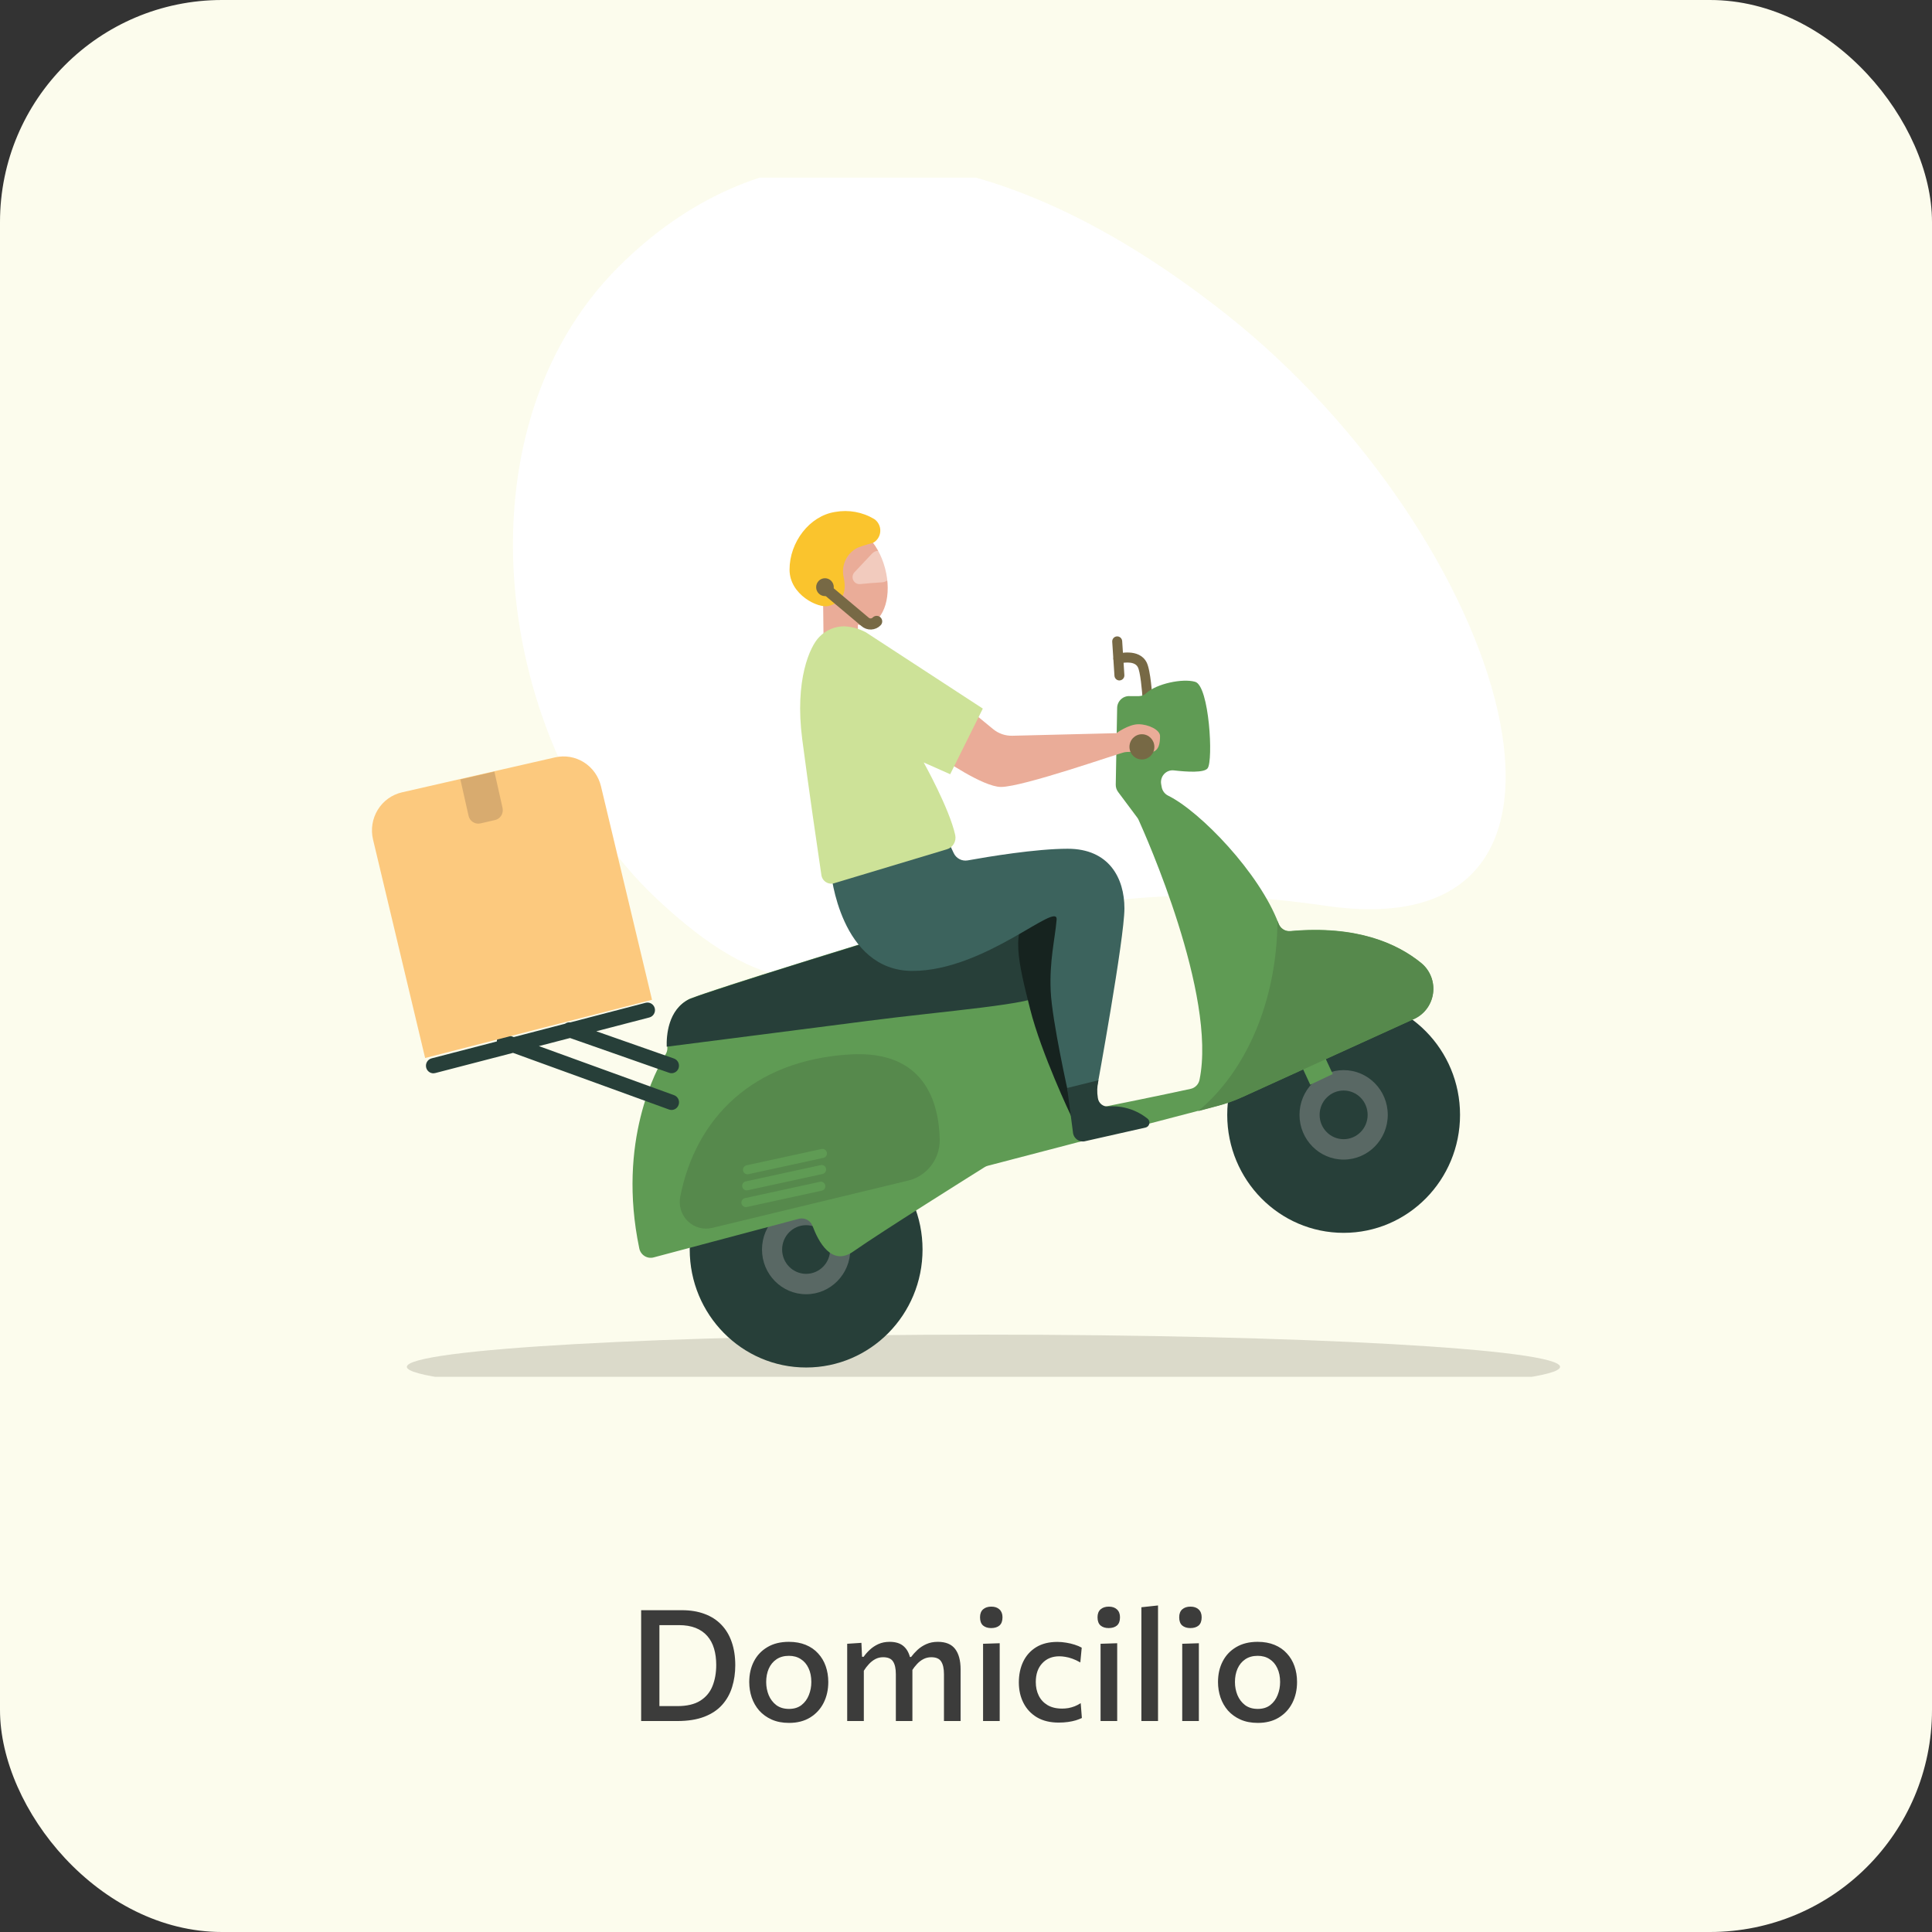 <svg width="174" height="174" viewBox="0 0 174 174" fill="none" xmlns="http://www.w3.org/2000/svg">
<rect x="0" y="0" width="174" height="174" fill="#333333" stroke="none"/>
<rect width="174" height="174" rx="20" fill="#FCFCED"/>
<g clip-path="url(#clip0_496_10532)">
<path d="M58.995 80.804C44.751 67.304 40.674 39.065 55.694 24.045C70.026 9.713 89.732 11.891 110.492 28.349C135.666 48.303 147.382 85.678 119.373 81.574C80.721 75.898 78.916 99.685 58.995 80.804Z" fill="white"/>
<path d="M88.572 126.002C117.252 126.002 140.502 124.703 140.502 123.101C140.502 121.499 117.252 120.2 88.572 120.2C59.892 120.2 36.642 121.499 36.642 123.101C36.642 124.703 59.892 126.002 88.572 126.002Z" fill="#DBDACA"/>
<path d="M103.367 63.635C103.248 63.635 103.134 63.587 103.05 63.502C102.966 63.417 102.919 63.301 102.919 63.181C102.86 62.126 102.69 60.452 102.47 60.075C102.134 59.425 100.855 59.748 100.842 59.752C100.785 59.768 100.725 59.772 100.667 59.765C100.608 59.757 100.552 59.738 100.501 59.709C100.449 59.679 100.404 59.64 100.368 59.593C100.332 59.545 100.305 59.491 100.29 59.434C100.274 59.376 100.27 59.316 100.277 59.257C100.284 59.197 100.303 59.14 100.332 59.088C100.362 59.036 100.401 58.991 100.447 58.954C100.494 58.917 100.547 58.89 100.604 58.874C100.685 58.874 102.582 58.338 103.264 59.648C103.636 60.361 103.775 62.676 103.802 63.13C103.806 63.192 103.797 63.255 103.776 63.313C103.755 63.371 103.723 63.425 103.681 63.47C103.639 63.515 103.588 63.551 103.532 63.575C103.476 63.6 103.415 63.613 103.354 63.612L103.367 63.635Z" fill="#776945"/>
<path d="M100.819 61.284C100.705 61.284 100.594 61.24 100.511 61.161C100.428 61.081 100.377 60.973 100.37 60.857L100.169 57.797C100.161 57.677 100.201 57.559 100.279 57.468C100.357 57.378 100.468 57.323 100.586 57.315C100.645 57.31 100.704 57.318 100.76 57.337C100.816 57.356 100.868 57.386 100.913 57.425C100.957 57.464 100.994 57.512 101.02 57.566C101.046 57.619 101.062 57.678 101.066 57.737L101.263 60.798C101.271 60.918 101.231 61.036 101.153 61.126C101.074 61.216 100.964 61.272 100.846 61.28L100.819 61.284Z" fill="#776945"/>
<path d="M121.01 111.033C126.8 111.033 131.494 106.275 131.494 100.407C131.494 94.538 126.8 89.78 121.01 89.78C115.22 89.78 110.527 94.538 110.527 100.407C110.527 106.275 115.22 111.033 121.01 111.033Z" fill="#273F39"/>
<path d="M121.01 104.435C123.206 104.435 124.985 102.632 124.985 100.407C124.985 98.182 123.206 96.378 121.01 96.378C118.815 96.378 117.036 98.182 117.036 100.407C117.036 102.632 118.815 104.435 121.01 104.435Z" fill="#596864"/>
<path d="M121.01 102.598C122.205 102.598 123.173 101.617 123.173 100.407C123.173 99.196 122.205 98.215 121.01 98.215C119.816 98.215 118.848 99.196 118.848 100.407C118.848 101.617 119.816 102.598 121.01 102.598Z" fill="#273F39"/>
<path d="M118.228 92.83L116.201 93.793L118.002 97.692L120.029 96.73L118.228 92.83Z" fill="#5F9B54"/>
<path d="M72.602 123.16C78.392 123.16 83.086 118.402 83.086 112.534C83.086 106.665 78.392 101.907 72.602 101.907C66.812 101.907 62.118 106.665 62.118 112.534C62.118 118.402 66.812 123.16 72.602 123.16Z" fill="#273F39"/>
<path d="M72.602 116.562C74.797 116.562 76.577 114.758 76.577 112.534C76.577 110.309 74.797 108.505 72.602 108.505C70.407 108.505 68.627 110.309 68.627 112.534C68.627 114.758 70.407 116.562 72.602 116.562Z" fill="#596864"/>
<path d="M72.602 114.725C73.796 114.725 74.764 113.744 74.764 112.533C74.764 111.323 73.796 110.342 72.602 110.342C71.408 110.342 70.44 111.323 70.44 112.533C70.44 113.744 71.408 114.725 72.602 114.725Z" fill="#273F39"/>
<path d="M58.875 113.243L71.938 109.769C72.189 109.703 72.456 109.733 72.686 109.854C72.916 109.975 73.094 110.178 73.185 110.424C73.692 111.788 74.89 114.116 76.873 112.697C79.416 110.915 87.541 105.827 88.68 105.113C88.769 105.058 88.866 105.017 88.967 104.99L109.603 99.602C110.404 99.394 111.186 99.115 111.94 98.77L127.228 91.813C127.706 91.622 128.126 91.307 128.447 90.9C128.767 90.493 128.977 90.007 129.054 89.493C129.132 88.978 129.075 88.451 128.889 87.966C128.703 87.48 128.395 87.052 127.995 86.725C125.824 84.952 122.163 83.31 116.202 83.851C115.975 83.871 115.749 83.814 115.557 83.69C115.366 83.566 115.22 83.381 115.143 83.165C113.434 78.618 108.095 73.084 105.211 71.661C105.066 71.59 104.938 71.487 104.838 71.36C104.738 71.232 104.667 71.083 104.632 70.924C104.61 70.824 104.592 70.724 104.578 70.629C104.548 70.466 104.557 70.298 104.603 70.138C104.648 69.979 104.731 69.833 104.842 69.712C104.954 69.591 105.092 69.498 105.246 69.441C105.399 69.383 105.564 69.364 105.727 69.383C106.884 69.519 108.441 69.615 108.759 69.196C109.284 68.514 108.912 61.785 107.642 61.407C106.503 61.071 104.152 61.585 103.259 62.408C103.08 62.584 102.841 62.687 102.591 62.694H101.757C101.614 62.684 101.47 62.703 101.335 62.751C101.199 62.798 101.074 62.873 100.968 62.97C100.861 63.067 100.775 63.185 100.714 63.316C100.653 63.448 100.618 63.59 100.613 63.735L100.487 70.669C100.483 70.908 100.559 71.14 100.702 71.329L102.43 73.643C102.474 73.703 102.511 73.767 102.542 73.834C103.156 75.198 109.598 89.599 108.033 97.242C107.993 97.444 107.896 97.63 107.753 97.776C107.61 97.922 107.428 98.023 107.23 98.065C104.439 98.674 100.339 99.502 98.298 99.911C98.147 99.942 97.992 99.939 97.842 99.901C97.693 99.864 97.554 99.793 97.435 99.694C97.316 99.596 97.22 99.471 97.154 99.33C97.089 99.189 97.055 99.035 97.055 98.879C97.055 94.332 96.898 79.204 94.911 79.745C92.574 80.386 65.501 88.612 62.141 89.944C60.131 90.917 60.064 93.459 60.104 94.355C60.114 94.567 60.059 94.776 59.947 94.955C59.095 96.319 55.573 102.821 57.57 112.406C57.596 112.551 57.651 112.689 57.732 112.811C57.813 112.933 57.919 113.036 58.041 113.115C58.164 113.194 58.301 113.246 58.445 113.268C58.588 113.29 58.735 113.281 58.875 113.243Z" fill="#5F9B54"/>
<path d="M128.009 86.748C125.838 84.974 122.177 83.333 116.215 83.874C115.989 83.894 115.762 83.837 115.571 83.713C115.379 83.589 115.234 83.404 115.156 83.187C115.125 83.11 115.085 83.028 115.053 82.946C114.995 90.099 112.285 96.428 107.907 100.07L109.616 99.616C110.417 99.407 111.2 99.129 111.953 98.784L127.242 91.827C127.718 91.635 128.136 91.32 128.455 90.913C128.774 90.507 128.983 90.023 129.06 89.51C129.138 88.996 129.082 88.471 128.897 87.987C128.713 87.502 128.406 87.075 128.009 86.748Z" fill="#56894C"/>
<path d="M93.843 89.539C93.843 89.539 97.432 84.024 95.238 81.759C94.243 80.727 89.967 82.619 87.271 82.055C78.299 84.783 64.424 89.057 62.087 89.985C60.158 90.917 60.014 93.281 60.046 94.268C63.549 93.813 72.553 92.677 78.048 91.958C84.983 91.049 93.457 90.444 93.843 89.539Z" fill="#273F39"/>
<path d="M64.155 110.583L81.807 106.322C82.628 106.124 83.356 105.645 83.871 104.967C84.385 104.29 84.654 103.453 84.633 102.598C84.553 99.288 83.288 94.568 76.559 94.964C67.762 95.482 62.652 100.738 61.266 107.768C61.185 108.165 61.205 108.577 61.324 108.964C61.443 109.352 61.656 109.702 61.944 109.983C62.233 110.264 62.587 110.467 62.974 110.571C63.36 110.676 63.767 110.68 64.155 110.583Z" fill="#56894C"/>
<path d="M67.318 105.759C67.225 105.758 67.136 105.726 67.065 105.667C66.993 105.609 66.943 105.527 66.923 105.436C66.901 105.33 66.922 105.22 66.98 105.129C67.038 105.038 67.128 104.974 67.232 104.95L73.988 103.481C74.04 103.47 74.094 103.469 74.146 103.478C74.198 103.488 74.248 103.508 74.292 103.537C74.337 103.566 74.376 103.604 74.406 103.648C74.436 103.692 74.457 103.742 74.468 103.795C74.479 103.848 74.48 103.902 74.47 103.955C74.461 104.008 74.441 104.059 74.411 104.104C74.382 104.15 74.344 104.188 74.3 104.219C74.256 104.249 74.207 104.27 74.154 104.281L67.403 105.75L67.318 105.759Z" fill="#5F9B54"/>
<path d="M67.246 107.209C67.154 107.208 67.065 107.176 66.993 107.117C66.921 107.059 66.871 106.977 66.851 106.886C66.84 106.834 66.839 106.779 66.849 106.726C66.858 106.674 66.878 106.623 66.906 106.578C66.935 106.533 66.972 106.494 67.016 106.463C67.06 106.433 67.109 106.411 67.161 106.4L73.917 104.931C73.968 104.919 74.022 104.918 74.074 104.927C74.126 104.936 74.176 104.956 74.22 104.986C74.264 105.015 74.302 105.053 74.332 105.097C74.362 105.142 74.382 105.192 74.392 105.245C74.403 105.297 74.404 105.352 74.395 105.404C74.385 105.457 74.366 105.508 74.337 105.553C74.308 105.598 74.271 105.637 74.227 105.668C74.184 105.698 74.134 105.72 74.083 105.731L67.331 107.2L67.246 107.209Z" fill="#5F9B54"/>
<path d="M67.174 108.714C67.081 108.713 66.992 108.68 66.92 108.621C66.848 108.561 66.799 108.479 66.779 108.387C66.758 108.282 66.778 108.172 66.836 108.082C66.894 107.991 66.985 107.928 67.089 107.905L73.845 106.436C73.897 106.424 73.95 106.423 74.003 106.432C74.055 106.442 74.105 106.462 74.15 106.491C74.195 106.52 74.233 106.558 74.263 106.603C74.293 106.647 74.314 106.697 74.325 106.75C74.346 106.856 74.325 106.965 74.267 107.056C74.21 107.146 74.119 107.209 74.015 107.232L67.259 108.705L67.174 108.714Z" fill="#5F9B54"/>
<path d="M60.705 98.633L48.535 94.214L51.339 93.486L60.257 96.615C60.327 96.641 60.401 96.655 60.477 96.656C60.616 96.657 60.753 96.614 60.867 96.532C60.981 96.45 61.068 96.335 61.114 96.201C61.142 96.116 61.155 96.026 61.149 95.937C61.144 95.847 61.121 95.76 61.083 95.679C61.044 95.598 60.99 95.526 60.923 95.466C60.857 95.407 60.78 95.361 60.696 95.332L53.703 92.877L58.48 91.636C58.654 91.591 58.803 91.478 58.894 91.322C58.986 91.166 59.013 90.98 58.969 90.803C58.924 90.629 58.812 90.479 58.658 90.387C58.505 90.295 58.321 90.268 58.148 90.312L51.37 92.077C51.2 92.054 51.029 92.098 50.89 92.199L46.274 93.4L45.641 93.168C45.473 93.108 45.288 93.118 45.127 93.195C44.965 93.273 44.841 93.412 44.78 93.582C44.757 93.651 44.745 93.723 44.744 93.795L38.867 95.319C38.695 95.365 38.547 95.478 38.456 95.634C38.366 95.79 38.339 95.975 38.383 96.151C38.419 96.298 38.503 96.428 38.621 96.522C38.739 96.615 38.884 96.665 39.033 96.665C39.089 96.664 39.145 96.656 39.199 96.642L46.206 94.823L60.252 99.925C60.324 99.951 60.4 99.965 60.477 99.966C60.616 99.966 60.752 99.923 60.867 99.841C60.981 99.76 61.067 99.644 61.114 99.511C61.145 99.426 61.159 99.336 61.155 99.246C61.151 99.155 61.13 99.067 61.092 98.985C61.054 98.903 61 98.83 60.934 98.77C60.867 98.709 60.79 98.663 60.705 98.633Z" fill="#273F39"/>
<path d="M78.2 56.258C79.671 55.857 80.347 53.582 79.709 51.176C79.072 48.77 77.362 47.145 75.89 47.545C74.419 47.946 73.743 50.221 74.381 52.627C75.018 55.033 76.728 56.658 78.2 56.258Z" fill="#EAAC98"/>
<path opacity="0.37" d="M78.546 49.848C78.618 49.772 78.705 49.711 78.801 49.669C78.897 49.627 79 49.606 79.105 49.606C79.209 49.606 79.312 49.627 79.408 49.669C79.504 49.711 79.591 49.772 79.663 49.848C79.937 50.13 80.132 50.48 80.228 50.862C80.29 51.101 80.311 51.349 80.291 51.594C80.277 51.818 80.182 52.028 80.025 52.184C79.868 52.341 79.659 52.434 79.439 52.445C78.734 52.486 78.053 52.545 77.474 52.604C77.346 52.618 77.217 52.592 77.105 52.529C76.992 52.467 76.902 52.37 76.845 52.254C76.789 52.137 76.769 52.005 76.79 51.876C76.81 51.748 76.868 51.629 76.958 51.535L78.546 49.848Z" fill="white"/>
<path d="M77.263 56.937L74.168 57.365L74.132 54.25H77.263V56.937Z" fill="#EAAC98"/>
<path d="M87.617 64.167L89.451 65.672C89.936 66.068 90.543 66.277 91.165 66.263L100.545 66.031C100.545 66.031 101.64 65.227 102.533 65.227C103.425 65.227 104.475 65.731 104.475 66.286C104.475 66.841 104.421 67.65 103.677 67.746C102.932 67.841 101.837 67.645 101.29 67.746C100.743 67.846 92.143 70.874 90.151 70.874C88.514 70.874 84.768 68.25 84.768 68.25L87.617 64.167Z" fill="#EAAC98"/>
<path d="M93 82.415C90.874 83.397 91.766 86.875 92.776 90.881C93.785 94.887 96.463 100.502 96.463 100.502C96.463 100.502 97.58 100.398 97.638 99.689C97.876 96.633 97.19 87.898 97.472 85.779C97.849 83.169 97.472 79.695 95.086 80.978C94.427 81.332 93.574 82.151 93 82.415Z" fill="#16231F"/>
<path d="M74.836 78.558C74.836 78.558 75.657 87.443 82.184 87.443C88.711 87.443 95.31 81.078 95.162 82.828C95.014 84.579 94.503 86.534 94.628 89.258C94.754 91.981 96.243 98.593 96.243 98.593L98.791 98.029C98.791 98.029 101.268 84.529 101.268 81.81C101.268 79.091 99.891 76.44 96.158 76.44C93.292 76.44 88.981 77.158 87.15 77.49C86.897 77.534 86.637 77.493 86.41 77.373C86.182 77.253 85.999 77.061 85.89 76.826L85.194 75.344L74.836 78.558Z" fill="#3C635D"/>
<path d="M96.109 97.988L96.629 101.948C96.637 102.083 96.675 102.215 96.739 102.333C96.803 102.451 96.893 102.553 97.001 102.632C97.109 102.711 97.234 102.764 97.365 102.788C97.496 102.813 97.631 102.807 97.76 102.771L103.179 101.548C103.261 101.528 103.335 101.485 103.394 101.424C103.453 101.363 103.494 101.286 103.511 101.202C103.529 101.119 103.523 101.032 103.495 100.951C103.466 100.871 103.415 100.8 103.349 100.748C102.362 99.955 101.12 99.563 99.863 99.647C99.749 99.664 99.633 99.658 99.522 99.628C99.41 99.599 99.305 99.548 99.213 99.477C99.121 99.406 99.044 99.318 98.987 99.217C98.929 99.116 98.891 99.004 98.876 98.888C98.786 98.356 98.804 97.812 98.93 97.288L96.109 97.988Z" fill="#273F39"/>
<path d="M85.244 76.499L75.123 79.546C75 79.584 74.869 79.594 74.741 79.576C74.613 79.558 74.49 79.513 74.381 79.442C74.272 79.372 74.179 79.278 74.109 79.168C74.039 79.058 73.993 78.934 73.975 78.804C73.629 76.485 72.795 70.756 72.252 66.587C71.552 61.244 72.952 58.193 73.787 57.365C74.079 57.062 74.427 56.821 74.813 56.656C75.198 56.491 75.612 56.406 76.029 56.406C76.706 56.44 77.367 56.622 77.968 56.938L88.514 63.817L85.576 69.728L83.189 68.669C83.189 68.669 85.508 72.816 86.033 75.221C86.088 75.496 86.037 75.782 85.89 76.02C85.743 76.257 85.512 76.429 85.244 76.499Z" fill="#CDE298"/>
<path d="M54.124 70.81L58.722 90.044L38.289 95.287L33.596 75.607C33.489 75.155 33.471 74.685 33.544 74.226C33.617 73.766 33.78 73.326 34.023 72.931C34.265 72.536 34.583 72.193 34.957 71.924C35.331 71.654 35.755 71.463 36.203 71.36L50.002 68.209C50.888 68.008 51.817 68.168 52.588 68.655C53.359 69.141 53.911 69.915 54.124 70.81Z" fill="#FCC97E"/>
<path d="M41.49 70.194L44.526 69.494L45.261 72.766C45.313 73.001 45.272 73.248 45.145 73.452C45.018 73.656 44.817 73.801 44.585 73.855L43.273 74.157C43.041 74.211 42.797 74.169 42.596 74.04C42.394 73.912 42.252 73.707 42.199 73.472L41.464 70.2L41.49 70.194Z" fill="#D8AB6F"/>
<path d="M77.223 49.335C77.564 49.18 78.645 48.88 78.645 48.88C78.831 48.776 78.987 48.626 79.098 48.443C79.21 48.26 79.273 48.051 79.281 47.836C79.29 47.621 79.244 47.408 79.147 47.216C79.051 47.025 78.907 46.862 78.73 46.743C77.672 46.113 76.426 45.887 75.218 46.106C72.898 46.461 71.108 48.835 71.108 51.299C71.108 53.573 73.697 54.8 74.608 54.578C75.801 54.287 76.294 53.459 75.985 52.004C75.865 51.483 75.921 50.936 76.146 50.451C76.371 49.967 76.75 49.574 77.223 49.335Z" fill="#FAC42D"/>
<path d="M74.298 53.686C74.737 53.686 75.092 53.326 75.092 52.882C75.092 52.437 74.737 52.077 74.298 52.077C73.859 52.077 73.504 52.437 73.504 52.882C73.504 53.326 73.859 53.686 74.298 53.686Z" fill="#776945"/>
<path d="M102.842 68.4C103.462 68.4 103.964 67.891 103.964 67.264C103.964 66.636 103.462 66.127 102.842 66.127C102.223 66.127 101.721 66.636 101.721 67.264C101.721 67.891 102.223 68.4 102.842 68.4Z" fill="#776945"/>
<path d="M74.486 53.131L77.914 56.01C78.06 56.138 78.249 56.205 78.443 56.197C78.636 56.188 78.82 56.105 78.954 55.964" stroke="#776945" stroke-miterlimit="10" stroke-linecap="round"/>
</g>
<path d="M57.743 155C57.743 154.449 57.743 153.92 57.743 153.411C57.743 152.902 57.743 152.338 57.743 151.717V148.357C57.743 147.722 57.743 147.146 57.743 146.628C57.743 146.11 57.743 145.573 57.743 145.018C58.149 145.018 58.552 145.018 58.954 145.018C59.36 145.018 59.766 145.018 60.172 145.018C60.578 145.018 60.993 145.018 61.418 145.018C62.183 145.018 62.862 145.13 63.455 145.354C64.052 145.573 64.556 145.898 64.967 146.327C65.377 146.752 65.688 147.27 65.898 147.881C66.112 148.492 66.22 149.19 66.22 149.974C66.22 150.679 66.124 151.337 65.933 151.948C65.746 152.555 65.447 153.087 65.037 153.544C64.631 154.001 64.094 154.358 63.427 154.615C62.759 154.872 61.947 155 60.991 155C60.575 155 60.188 155 59.829 155C59.469 155 59.119 155 58.779 155C58.443 155 58.097 155 57.743 155ZM59.388 153.656H60.998C61.861 153.656 62.549 153.495 63.063 153.173C63.576 152.851 63.945 152.41 64.169 151.85C64.393 151.29 64.505 150.655 64.505 149.946C64.505 149.405 64.439 148.915 64.309 148.476C64.178 148.033 63.975 147.655 63.7 147.342C63.424 147.025 63.074 146.782 62.65 146.614C62.225 146.446 61.719 146.362 61.131 146.362H59.388C59.388 146.731 59.388 147.102 59.388 147.475C59.388 147.844 59.388 148.252 59.388 148.7V151.36C59.388 151.799 59.388 152.202 59.388 152.571C59.388 152.935 59.388 153.297 59.388 153.656ZM71.069 155.168C70.471 155.168 69.948 155.068 69.501 154.867C69.052 154.666 68.677 154.396 68.374 154.055C68.075 153.71 67.851 153.318 67.701 152.879C67.552 152.436 67.478 151.971 67.478 151.486C67.478 150.791 67.618 150.172 67.897 149.631C68.177 149.085 68.584 148.656 69.115 148.343C69.647 148.026 70.289 147.867 71.04 147.867C71.615 147.867 72.123 147.958 72.567 148.14C73.01 148.322 73.381 148.579 73.68 148.91C73.983 149.237 74.212 149.619 74.365 150.058C74.519 150.497 74.597 150.973 74.597 151.486C74.597 152.181 74.457 152.807 74.177 153.362C73.897 153.917 73.49 154.358 72.959 154.685C72.431 155.007 71.801 155.168 71.069 155.168ZM71.061 153.908C71.51 153.908 71.883 153.794 72.181 153.565C72.48 153.332 72.702 153.031 72.847 152.662C72.996 152.293 73.07 151.901 73.07 151.486C73.07 151.005 72.987 150.59 72.819 150.24C72.655 149.885 72.422 149.612 72.118 149.421C71.82 149.225 71.465 149.127 71.055 149.127C70.611 149.127 70.236 149.232 69.927 149.442C69.624 149.647 69.393 149.93 69.234 150.289C69.081 150.644 69.004 151.043 69.004 151.486C69.004 151.901 69.078 152.293 69.228 152.662C69.382 153.031 69.61 153.332 69.913 153.565C70.222 153.794 70.604 153.908 71.061 153.908ZM76.3 155C76.3 154.491 76.3 153.999 76.3 153.523C76.3 153.047 76.3 152.522 76.3 151.948V151.248C76.3 150.73 76.3 150.203 76.3 149.666C76.3 149.125 76.3 148.583 76.3 148.042L77.581 147.958L77.637 149.211H77.784C77.933 148.996 78.117 148.786 78.337 148.581C78.556 148.376 78.813 148.205 79.107 148.07C79.405 147.935 79.744 147.867 80.122 147.867C80.682 147.867 81.111 148.007 81.41 148.287C81.713 148.562 81.911 148.959 82.005 149.477L82.103 149.512C82.126 149.638 82.142 149.771 82.152 149.911C82.166 150.046 82.173 150.191 82.173 150.345C82.173 150.648 82.173 150.924 82.173 151.171C82.173 151.414 82.173 151.673 82.173 151.948C82.173 152.508 82.173 153.031 82.173 153.516C82.173 153.997 82.173 154.491 82.173 155H80.682C80.682 154.491 80.682 153.999 80.682 153.523C80.682 153.042 80.682 152.543 80.682 152.025V150.779C80.682 150.275 80.598 149.895 80.43 149.638C80.266 149.381 79.968 149.253 79.534 149.253C79.277 149.253 79.044 149.309 78.834 149.421C78.624 149.533 78.432 149.682 78.26 149.869C78.087 150.051 77.933 150.252 77.798 150.471V152.025C77.798 152.562 77.798 153.066 77.798 153.537C77.798 154.004 77.798 154.491 77.798 155H76.3ZM85.015 155C85.015 154.491 85.015 153.999 85.015 153.523C85.015 153.042 85.015 152.543 85.015 152.025V150.779C85.015 150.275 84.931 149.895 84.763 149.638C84.599 149.381 84.303 149.253 83.874 149.253C83.617 149.253 83.381 149.309 83.167 149.421C82.957 149.528 82.765 149.675 82.593 149.862C82.42 150.044 82.264 150.247 82.124 150.471L81.907 149.232H82.054C82.217 149.013 82.411 148.798 82.635 148.588C82.863 148.378 83.129 148.205 83.433 148.07C83.736 147.935 84.079 147.867 84.462 147.867C85.176 147.867 85.696 148.082 86.023 148.511C86.349 148.94 86.513 149.552 86.513 150.345C86.513 150.648 86.513 150.924 86.513 151.171C86.513 151.414 86.513 151.673 86.513 151.948C86.513 152.508 86.513 153.031 86.513 153.516C86.513 153.997 86.513 154.491 86.513 155H85.015ZM88.537 155C88.537 154.491 88.537 153.999 88.537 153.523C88.537 153.047 88.537 152.522 88.537 151.948V151.248C88.537 150.819 88.537 150.424 88.537 150.065C88.537 149.706 88.537 149.363 88.537 149.036C88.537 148.709 88.537 148.378 88.537 148.042L90.035 147.993C90.035 148.334 90.035 148.67 90.035 149.001C90.035 149.332 90.035 149.68 90.035 150.044C90.035 150.408 90.035 150.809 90.035 151.248V151.948C90.035 152.522 90.035 153.047 90.035 153.523C90.035 153.999 90.035 154.491 90.035 155H88.537ZM89.265 146.628C88.966 146.628 88.723 146.551 88.537 146.397C88.355 146.238 88.264 145.991 88.264 145.655C88.264 145.342 88.355 145.104 88.537 144.941C88.723 144.778 88.971 144.696 89.279 144.696C89.591 144.696 89.836 144.78 90.014 144.948C90.196 145.116 90.287 145.352 90.287 145.655C90.287 145.991 90.196 146.238 90.014 146.397C89.832 146.551 89.582 146.628 89.265 146.628ZM95.35 155.14C94.584 155.14 93.933 154.984 93.397 154.671C92.865 154.354 92.459 153.922 92.179 153.376C91.899 152.83 91.759 152.212 91.759 151.521C91.759 150.826 91.889 150.203 92.151 149.652C92.417 149.101 92.806 148.667 93.32 148.35C93.838 148.033 94.472 147.874 95.224 147.874C95.494 147.874 95.763 147.897 96.029 147.944C96.299 147.986 96.554 148.047 96.792 148.126C97.03 148.201 97.24 148.289 97.422 148.392L97.296 149.722C97.034 149.573 96.789 149.458 96.561 149.379C96.337 149.3 96.129 149.246 95.938 149.218C95.746 149.185 95.571 149.169 95.413 149.169C94.769 149.169 94.253 149.379 93.866 149.799C93.478 150.214 93.285 150.777 93.285 151.486C93.285 151.943 93.373 152.352 93.551 152.711C93.728 153.07 93.992 153.355 94.342 153.565C94.696 153.775 95.135 153.88 95.658 153.88C95.849 153.88 96.04 153.864 96.232 153.831C96.423 153.794 96.61 153.74 96.792 153.67C96.978 153.595 97.158 153.502 97.331 153.39L97.436 154.727C97.277 154.802 97.095 154.872 96.89 154.937C96.684 154.998 96.453 155.047 96.197 155.084C95.94 155.121 95.658 155.14 95.35 155.14ZM99.119 155C99.119 154.491 99.119 153.999 99.119 153.523C99.119 153.047 99.119 152.522 99.119 151.948V151.248C99.119 150.819 99.119 150.424 99.119 150.065C99.119 149.706 99.119 149.363 99.119 149.036C99.119 148.709 99.119 148.378 99.119 148.042L100.617 147.993C100.617 148.334 100.617 148.67 100.617 149.001C100.617 149.332 100.617 149.68 100.617 150.044C100.617 150.408 100.617 150.809 100.617 151.248V151.948C100.617 152.522 100.617 153.047 100.617 153.523C100.617 153.999 100.617 154.491 100.617 155H99.119ZM99.847 146.628C99.548 146.628 99.305 146.551 99.119 146.397C98.937 146.238 98.846 145.991 98.846 145.655C98.846 145.342 98.937 145.104 99.119 144.941C99.305 144.778 99.553 144.696 99.861 144.696C100.173 144.696 100.418 144.78 100.596 144.948C100.778 145.116 100.869 145.352 100.869 145.655C100.869 145.991 100.778 146.238 100.596 146.397C100.414 146.551 100.164 146.628 99.847 146.628ZM102.796 155C102.796 154.491 102.796 153.999 102.796 153.523C102.796 153.047 102.796 152.522 102.796 151.948V148.091C102.796 147.508 102.796 146.938 102.796 146.383C102.796 145.828 102.796 145.284 102.796 144.752L104.294 144.591C104.294 145.151 104.294 145.718 104.294 146.292C104.294 146.861 104.294 147.461 104.294 148.091V151.948C104.294 152.522 104.294 153.047 104.294 153.523C104.294 153.999 104.294 154.491 104.294 155H102.796ZM106.474 155C106.474 154.491 106.474 153.999 106.474 153.523C106.474 153.047 106.474 152.522 106.474 151.948V151.248C106.474 150.819 106.474 150.424 106.474 150.065C106.474 149.706 106.474 149.363 106.474 149.036C106.474 148.709 106.474 148.378 106.474 148.042L107.972 147.993C107.972 148.334 107.972 148.67 107.972 149.001C107.972 149.332 107.972 149.68 107.972 150.044C107.972 150.408 107.972 150.809 107.972 151.248V151.948C107.972 152.522 107.972 153.047 107.972 153.523C107.972 153.999 107.972 154.491 107.972 155H106.474ZM107.202 146.628C106.903 146.628 106.661 146.551 106.474 146.397C106.292 146.238 106.201 145.991 106.201 145.655C106.201 145.342 106.292 145.104 106.474 144.941C106.661 144.778 106.908 144.696 107.216 144.696C107.529 144.696 107.774 144.78 107.951 144.948C108.133 145.116 108.224 145.352 108.224 145.655C108.224 145.991 108.133 146.238 107.951 146.397C107.769 146.551 107.519 146.628 107.202 146.628ZM113.287 155.168C112.69 155.168 112.167 155.068 111.719 154.867C111.271 154.666 110.896 154.396 110.592 154.055C110.294 153.71 110.07 153.318 109.92 152.879C109.771 152.436 109.696 151.971 109.696 151.486C109.696 150.791 109.836 150.172 110.116 149.631C110.396 149.085 110.802 148.656 111.334 148.343C111.866 148.026 112.508 147.867 113.259 147.867C113.833 147.867 114.342 147.958 114.785 148.14C115.229 148.322 115.6 148.579 115.898 148.91C116.202 149.237 116.43 149.619 116.584 150.058C116.738 150.497 116.815 150.973 116.815 151.486C116.815 152.181 116.675 152.807 116.395 153.362C116.115 153.917 115.709 154.358 115.177 154.685C114.65 155.007 114.02 155.168 113.287 155.168ZM113.28 153.908C113.728 153.908 114.102 153.794 114.4 153.565C114.699 153.332 114.921 153.031 115.065 152.662C115.215 152.293 115.289 151.901 115.289 151.486C115.289 151.005 115.205 150.59 115.037 150.24C114.874 149.885 114.641 149.612 114.337 149.421C114.039 149.225 113.684 149.127 113.273 149.127C112.83 149.127 112.454 149.232 112.146 149.442C111.843 149.647 111.612 149.93 111.453 150.289C111.299 150.644 111.222 151.043 111.222 151.486C111.222 151.901 111.297 152.293 111.446 152.662C111.6 153.031 111.829 153.332 112.132 153.565C112.44 153.794 112.823 153.908 113.28 153.908Z" fill="#3C3C3B"/>
<defs>
<clipPath id="clip0_496_10532">
<rect width="107" height="108" fill="white" transform="translate(33.5 16)"/>
</clipPath>
</defs>
</svg>

